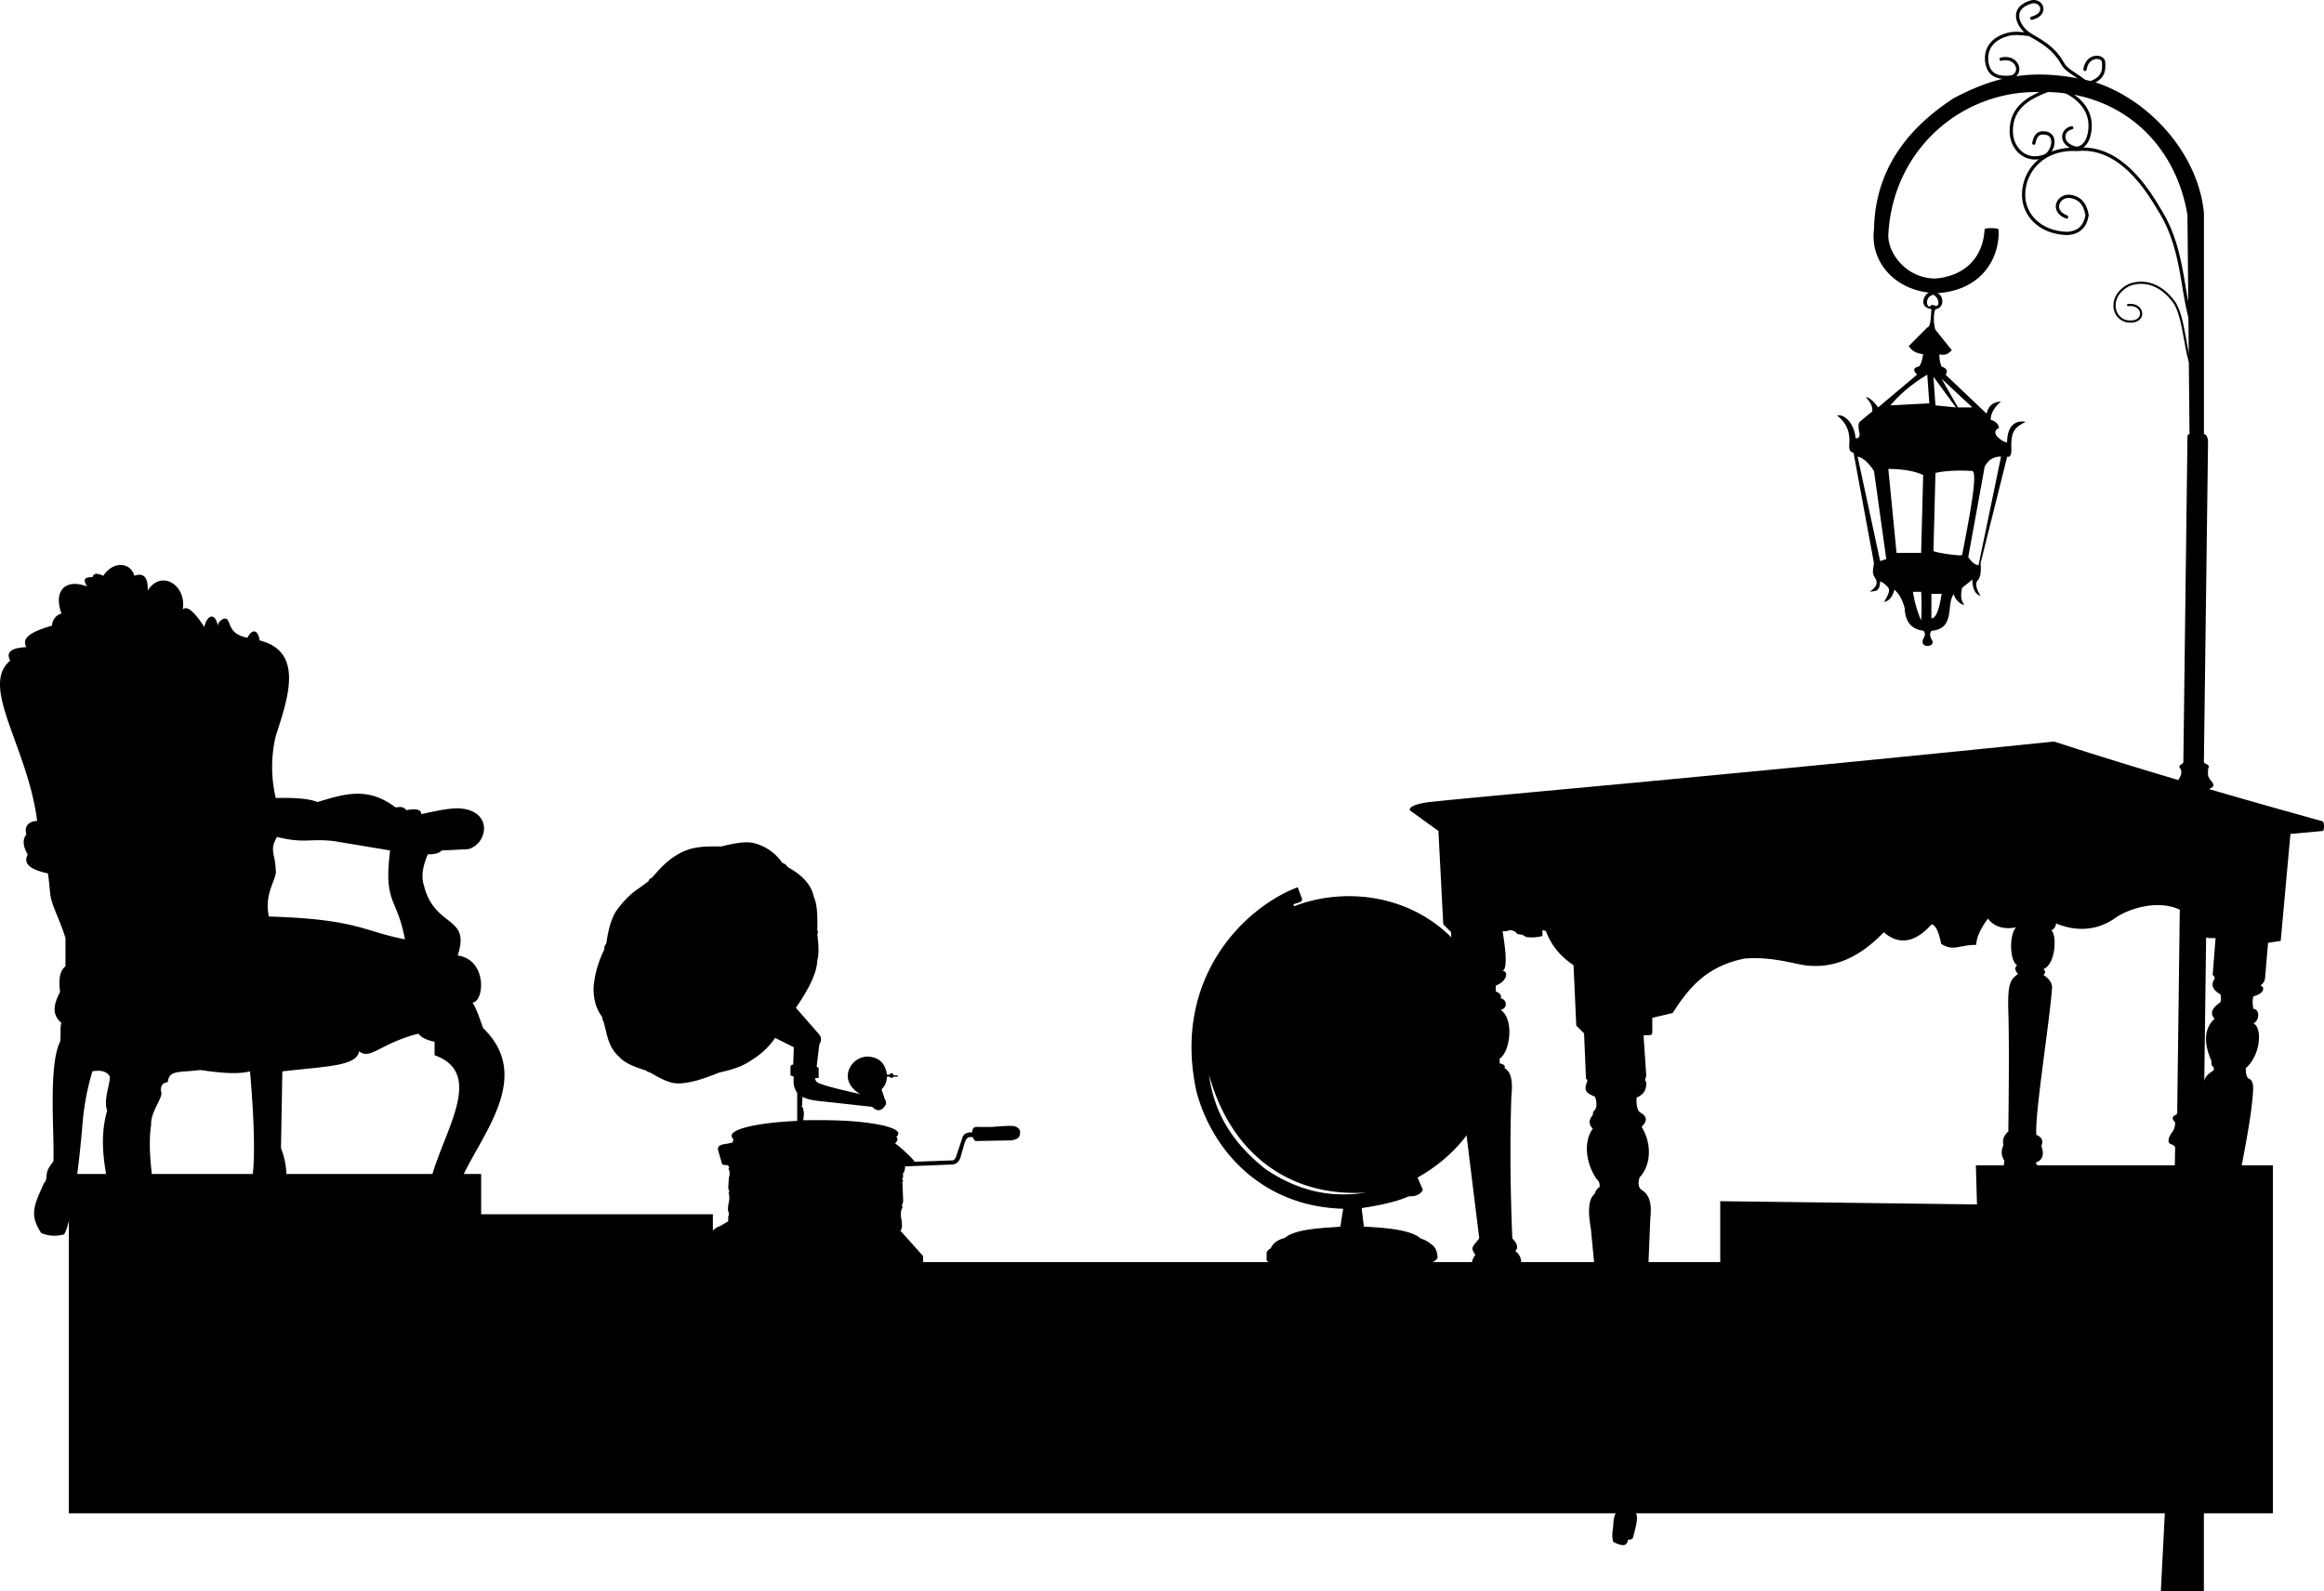 <svg xmlns="http://www.w3.org/2000/svg" viewBox="0 0 2136.29 1463.34">
  <defs/>
  <defs>
    <style>
      .cls-2{fill:none;stroke-linecap:round;stroke:#000;stroke-miterlimit:10;stroke-width:3px}
    </style>
  </defs>
  <g id="Warstwa_2" data-name="Warstwa 2">
    <path id="chair" d="M309.91 1055.78L300 997.57c4.95-47.05 58.2-110.21 6.19-128.79V856.4c-8.24-1.75-12.62-4.35-14.86-7.43-34.67 8.67-44.58 24.77-54.49 16.1-2.47 13.62-27.24 13.62-70.59 18.57L165 954.23a70.75 70.75 0 015 27.25c-1.24 2.47-3.72 2.47-2.48 16.09-4.89 4.86-13.89 4.23-23.53 0 .26-9.26-2-14.43-5-18.57 3.72-31-2.48-95.36-2.48-95.36-14.54 3.61-35.91 0-45.82-1.24-21 2.48-28.48 0-29.72 11.15-4.59.55-6.94 3.17-6.19 8.67 2.48 4.95-9.91 18.57-9.11 30.37-4.67 29.76 5.24 67.53 6.65 103.41 1.49 24.82 2 48 0 66.88a69.69 69.69 0 01-2.47 23.53c-3.72 3.71-29.73 7.43-33.44 0-3.72-6.2 2.48-14.86-6.19-14.86 1.24-19.82 18.57-40.87 11.14-63.16C9 997.57-5.88 958 5.26 919.56c-3.71-8.67 2.48-23.53 2.48-31-2.83-5.3-8.72-6.2-16.1-5A235.7 235.7 0 00-17 927c-3.19 36.4-6.19 65.63-9.9 69.35 0 0-1.13 26.36-7.43 37.15-7.63 2-14.64 1.53-21.06-1.24-11.61-17.47-5.93-26.42 2.48-45.82 4.95-4.95-1.24-8.67 8.67-19.82 1.24-23.52-4.95-87.92 6.19-110.21 1-6-.33-13.42 1.24-17.34-9.47-8-6.79-18-1.24-28.48-1.65-12.32.12-20 4.95-23.53V761c-4.64-15-10.68-26.19-13.2-36-1.19-4.63-1.32-12.76-2.92-23.38-13.9-3.1-23.62-7.65-18.58-17.34-3.87-6.85-5.4-13.25-1.24-18.57-2.43-8.56 3.4-12.16 9.91-12.39-8.67-68.11-53.25-123.84-24.77-147.36-4.45-8.31 1.9-11.83 14.9-12.41-5.53-9.28 7-14.94 23.53-19.81.36-5.24 3-9.11 8.67-11.15-7.93-22.1 5-32.2 23.53-24.77-4.37-7.38-1.71-8.5 5-8.66 1.27-4.37 5.35-3.27 9.91-1.24 10.29-15.15 26-11.15 28.48 0 9.14-3.22 12.77 2.09 12.39 13.62 12.38-19.82 35.91-5 32.19 17.34 4.18-4.05 11.18 2.86 19.82 16.1 2.47-11.15 10-13.64 12.38-1.24.25-2.48 2-4.52 5-6.19 8.66-2.48 1.23 13.62 22.29 17.33 4.26-8.66 9.9-7.43 11.14 2.48 41.24 10.3 26 53.25 14.86 87.92a123.63 123.63 0 000 57c16.35-.39 30.21.36 38.39 3.72 27.15-8.44 47.06-13.63 71.83 4.95 6.32-1 7.43 0 9.91 2.48 8.05-1.5 13.76-.92 13.62 3.71 14.64-3.2 29.43-6.53 38.39-5 27.56 4.05 22.29 32.2 4.95 37.15l-24.77 1.24c-1.09 2.07-6.19 3.71-12.55 3.54-4.37 10.26-6.43 20-3.55 28.66 9.91 39.62 43.35 27.24 31 64.39 27.25 3.72 24.77 42.11 13.63 43.34 3.71 5 7.43 17.34 9.9 23.53 53.66 51.89-19.81 115.17-26 157.28 3.71 3.71 9.38 15.52 16.1 23.53 4.39 5.23 4.16 5.11 6 10.35 2 8.76-5 18.06-6 24.32-8.91 5.03-26.18 2.53-31.13-3.69zm-149.85-357.9c2.48 7.44-11.14 21.06-6.19 43.35 81.73 2.48 86.69 13.62 125.08 21-7.43-39.63-19.82-32.2-13.62-81.73l-52-8.67c-23.53-2.48-26 2.48-52-3.72-7.46 12.44-1.27 16.15-1.27 29.77z" transform="translate(93.29 101.5)"/>
    <path id="table" d="M1202.92 643.78c-1.79-2.68 4.08-6.39 19.67-8 58.91-6.24 248.81-22.29 570.58-55.26a7.92 7.92 0 013.31.35c73.53 23.93 156.48 48.24 245.18 72.8 1.79.89 1.79 8.94 0 8.94l-29.51 2.68-8.94 98.36-11.63 1.79-2.68 31.3a9.36 9.36 0 01-4.47 8c4.15.78 4.47 7.16-6.26 9.84-1.27 3.21-.67 8.87 0 11.63 5.37 0 6.26 9.83 0 13.41 8 3.28 7.16 28.61-7.15 41.13.15 4.7.61 9 3.58 9.84 4.37 2.79 3.59 9 2 24.17-2.6 24.27-11.45 65-23.43 131.41 7.16 6.26 5.37 9.84 4.48 14.31 2.68 1.79 2.68 14.31-3.58 16.1 1 5.11 1.41 10-5.37 11.62 1.17 2.76 2.34 5.52-2.68 9.84l-3.58 20.56c3.58 1.79.9 7.16-1.78 8.05l-2.69 9.84c5.37 8.94 26.83 3.57 15.2 21.46-4.47 5.36-18.77 4.47-17.88-9.84l-4.47-.89c-6.13 2.14-9.63.88-7.15-8-.22-3.68-1.06-5.9-2.69-6.26l-.89-8.05c-2.85-.31-2-8.36.89-8v-24.14c-3.64-2-4.14-4.12-.89-6.26-7.15-7.15-4.6-9.88-1.79-13.41-5.78-4.76-6.59-10.29 0-17-3.36-6.24.31-10 7.16-12.52 6.22-97.86 4.47-130.55 6.25-144.86 1-8.39 2-10.84 9.84-16.09.37-1.75.25-3.08-.89-3.58a4.11 4.11 0 01-.9-4.47c-7.58-16.94-7.1-30.24 2.68-39.34-4.82-5.16-2-10.21 5.37-15.2a13.69 13.69 0 000-7.16c-8-4.66-8.72-9.45-5.37-14.3a3.66 3.66 0 00-1.78-3.58l2.68-34c-6.41.49-11.47-.4-14.31-3.58-11.62-37.55-59-28.61-78.69-14.3-17.2 11.9-36.66 11.62-53.65 4.47-.2 2.46-1.7 5.64-4.47 6.26 5.37 3.57 4.47 31.29-7.15 35.76 1.79 1.58 2.4 3.3 0 5.37 3.74 2.47 7.15 5.36 8 10.73-1.79 29.51-16.1 117.14-14.49 136.27 4.77 2.07 6.68 4.89 4.65 10.37 3.4 8.91-.17 13.66-5.36 15.21 2.86 3.9 3.84 7.3-1.79 8.94 2.38 3.52 4.59 7-1.79 9.83l-1.79 18.78c.62 2.53 1 5-1.79 6.26l.9 3.58c16.09.89 0 28.61-9.84 15.2-4.94 2.81-6.66.43-6.26-5.37-3.65-10.11-4.58-17.85-1.79-22.35l-.89-18.78c-3-2.26-2.69-5-.9-8.05-3-1.73-3.71-5.15-2.68-9.83-3.13-4.53-3.18-9.32-.89-14.31-1.13-4.5 0-8.72 4.47-12.52.37-36.26.89-79.58 0-110-.9-27.72 2.48-29.92 8.94-34.88-3.76-4.2-2.83-5.86-.89-8-7.16-4.47-7.16-28.62-.9-34.88-10.47 2.12-19.67 0-25.93-8-6.31 8.6-10.46 16.76-10.73 24.14-16.1 0-20.57 6.26-32.19-.89-2.21-10.83-5.06-17.61-8.94-17.89-13.35 15-28.62 20.57-43.82 7.15-26.5 27.63-52.84 34.94-79.16 29.19-13.86-3-29.51-6.44-48.7-5-35.55 7.07-51.8 27.57-66.17 50.07l-18.78 4.47v13.61a2.26 2.26 0 01-2.48 2.24l-5.57.25 2.52 37.53c-1.07 2.09-1.42 4 0 5.66.13 6-1.47 10.86-8.81 14-.51 5.64.08 10.36 2.68 13.41 6.25 3.28 8.06 7.5 1.79 13.41 11 18.12 7.16 37.56-1.79 46.5-1.75 5.53-1 9.62 1.79 11.62 8.51 4.88 9.3 15.14 8 26.83l-6.26 153.8c6.27 4.86 8.67 9.91 6.26 15.2 4.47 4.47 6.26 18.78-.89 22.35 2 5.68 1.81 10.52-3.58 13.42 3.5 1.46 2.68 7.15-.9 8l-.89 25.93c2.68 2.69 1.79 13.42-3.58 16.1 1.46 4.45.35 9.38-6.26 12.52 7.16 3.58 2.69 15.2.25 25.58-.87 1.41-2.27 2.12-4.48 1.78-1.13 4.83-2.92 7.51-13.65 2.15-1.4-3.82-.91-9.33 0-15.2.27-12.44 4.11-14 8-15.21-3-1-5.31-7.66-7.16-17.88-2.94-3.73-2.87-6.27-.89-8.05-.65-12.59-.86-27-4.47-26.82-2.5-2.74-2.2-6.16-.89-9.84-4.22-.28-5.28-4.38-4.48-10.73-7.64-6-5.36-16.09-1.78-21.46-1-6.34.89-11 5.36-14.31l-14.31-148.43q-4.63-25.87 3.58-32.19a10.34 10.34 0 014.47-6.26c.28-3.41-.78-5.65-2.68-7.15-11.07-16.33-11.62-35.77-3.58-46.5-4.24-4-3.65-8.22 0-12.52 0-2.14.49-3.69 1.79-4.47 2.68-3.58 1.43-10.05 0-12.52-8.8-3.34-9.83-6.26-7.15-13.41.66-1.65.32-2.52-.9-2.68l-1.78-42-7.16-7.15-2.54-55.53c-12-8-20.26-18.18-25-30.41-.15-.92-1.09-1.43-3.57-1.78v5.36a39 39 0 01-15.21.9c-1.79-1.57-4.38-2.53-8-2.69-1.41-2.58-4-3.48-7.16-3.57a9.92 9.92 0 01-6.26.89c1.79 11.63 5.37 34 0 36.66 5.37 0 4.75 9.08-6.26 13.41v5.37c3.37 1.41 5.68 3.2 4.48 6.26 5.36.89 7.15 8.94 0 10.73 12.51 8 8.94 38.45-.9 44.71v4.47c3.49.67 5.47 2 4.47 4.47 5.89 2.78 7.82 11.67 6.26 25.93-1.38 41.74-1 85.39.9 130.55 4.61 4.67 5.69 8.59 2.68 11.63 8.36 5.64 6.26 17.88 0 19.67 2.68 1.79 3.32 8-1.79 8.94 2.68 2.68 4 7.49-.89 9.84l.89 25c.94 3.75 1.54 6.78-1.79 8.05 1 7.31 0 12.55-2.68 12.52-.81 11.85-5.81 12.18-13.41 5.36-11.63-8.94-14.31-9.83-6.26-17.88a9.92 9.92 0 01.89-8.05c-1.45-10.27-2.9-20.59-5.36-24.14-2.19-3.65-1.47-5.62 0-7.15-4.47-3.58-6.26-4.47-4.47-11.63-7.16-5.36-5.59-12.22-1.79-17-4.36-7-3.58-6.26 3.57-15.2l-15.2-123.4c-3.57-19.67-4.47-23.24 2.69-33.08-1-1.58.46-3.43 2.68-5.36-2.54-1.22-3.58-3-2.68-5.37-8.05-10.73-12.52-31.3-3.58-40.24-5-3.74-5.13-7.63-1.79-11.62 1.61-2.52 2.57-2.53 3.58-2.69 2.68-4.67.75-8.22-1.79-11.62-5.87-1.66-9.61-4.47-5.37-11.62l-2.68-.9-1.79-35.77-7.15-7.15-4.47-85.84z" transform="translate(93.29 101.5)"/>
    <g id="lantern">
      <path d="M1674.54 478.44c-10-1.3-16.38-7.22-17-20.72-1.76-7.06-4.76-12.85-9.42-17-1.74 6.36-4.76 10.33-9.42 11.3 3.16-6 5.76-9.81 3.77-13.18-2.33-2.63-4.75-4.87-7.53-5.65-.22 9.77-4.37 8.54-9.42 9.42 4.43-3.65 7.53-5.66 5.65-11.31-3.77-5.65-3-6.5-1.88-15.07l-18.79-101.66c-4 .07-4.23-4.27-3.77-9.42.44-12.25-4.55-19.23-11.3-24.48 5.65-1.89 15.57 5.89 17 20.72 2.5.48 3.64-.94 3.77-3.77-1.59-6.28-1.31-9.62 0-11.3l11.47-9.42c.84-4.92-2.24-9.1-5.82-13.19 1.88 0 5.36 1.39 11.3 9.42l35.74-30.13c-4.59-4.66-2.49-6.57 1.88-7.54 2.21-2.62 3-7 3.77-11.3-5.62-.65-10.37-2.61-13.18-7.53l17-17c3.09-.67 3.27-9.24 3.77-16.95-13.19-1.88-5.65-15.07-1.89-15.07-33.9-3.77-54.62-30.14-50.85-58.39.85-48.73 24.87-89.08 73.46-120.55 39.55-20.72 73.46-28.25 128.08-15.07 49 15.07 96.06 64 101.71 120.55v203.47c1.89 0 3.76 3.09 3.77 7.53L1932.59 599c0 1.89 3.77 1.89 4.68 4.17-.91 3.37-.91 1.48-.91 7.13-.06 4.78 5.65 7.54 5 10.65-1.19 2.54-3.8 2.06-5 4.42l-3.77 295.73c1.89 5.65 3.77 1.88 4.45 5.91-.68 3.5-4.45 1.62-4.45 5.39 0 9.41 5.65 11.3 5.83 16.12-.18 2.71-5.69 2.5-5.83 6.48l-3.76 301.37c0 1.89 3.76 0 4.28 4.46-.52 3.08-2.4 1.19-2.4 5 1.88 9.42 13.18 18.84 1.88 18.84v77.22H1893l3.76-73.46c-1.88-5.65-5.07-4-5.82-6.34-.93-3 3.45-8 7.71-12.49 0-11.3-1.89-5.65-2.62-10.93.73-4.14 1.77-3 4.5-4.14l5.65-301.37c-2.55-3.3-5.65-1.89-6.11-5.42.46-7.77 6.11-7.77 6.11-17.19-2.07-2.59-2.37-3.31-2.26-3.76.38-3.77 4.15-1.89 4.15-5.65l3.76-295.73c-1.72-1.58-5.48-3.34-5.17-5-.48-2.5 5.17-6.27 5.17-11.92.35-2.54-1.88-3.77-1.64-4.81-.24-2.72 3.55-2.24 3.53-4.61l3.76-297.6c0-1.89 0-3.77 1.89-3.77l-1.89-201.54c-11.3-67.81-64-114.9-135.61-113-71.58-1.88-135.62 52.74-139.39 131.85 0 17 17 39.56 43.32 39.56 24.49-1.89 43.71-17 45.21-45.21 0-1.67 13-1.4 12.92.27 1 29.5-18.57 56.24-56.5 58.39 5.91 1.62 7.26 13.67-1.63 14.8-1.88 3.77-1.88 13.19 0 18.84l15.07 18.83c-3.77 3.77-6.14 5-11.3 3.77a25.23 25.23 0 001.88 11.3c5 1.69 5.94 4.27 3.77 7.54l37.67 35.78c2-8.88 7.37-10.53 13.19-11.3-5.31 4.88-9.48 10.17-9.42 16.95 4.77 1.42 7.21 4 7.53 7.54-3.76 1.88-4.23 4.1-1.88 7.53 3 2.94 6.1 5.36 9.42 5.65 0-15.07 7.53-20.72 17-18.83-10.78 5.4-13.18 9.42-13.18 22.6.35 6.1-.31 10.34-3.77 9.42l-24.49 97.94c.55 5.69.36 11-1.88 15.07-3.66 2.63-2.13 8.33 1.88 15.07-5.3-1.85-7.46-7.28-7.53-15.07l-9.42 7.54c-1.14 5.19-1.77 10.88 2.05 15.72-3.74-.08-9.58-6.3-9.58-10.07-7.54 9.42 1.88 32-20.72 33.9-1.74 2.67-1.33 5.14 0 7.54 5.65 7.53-11.31 9.42-7.54 0 2.02-3.27 2.23-6.08-.01-7.64zm-39.55-64l5.65-1.88-11.3-81c-5-7.57-10-12.24-15.07-13.18L1635 414.4m7.53-84.76l7.53 77.23h22.61l1.88-71.58c-8.64-4.04-19.74-5.47-32.03-5.65zm43.32 3.77L1684 405c-.21 1.5 26.16 5.26 26.37 3.77 7.35-38 14.39-75.1 9.42-77.23-12.64-.61-24.45-.46-33.95 1.87zm45.21-5.65L1716 410.63q4.47 7.19 9.42 7.54l20.72-99.83c-5.67 0-11.32 1.88-15.09 9.42zm-65.93 114.9a110.36 110.36 0 007.54 26.37 212.76 212.76 0 000-26.37zm17 1.88v22.6c5.1-.44 7.46-10.81 9.41-22.6zM1678.31 243c-12.41 7.54-24 16.49-33.91 28.25l35.79-1.88zm5.65 1.88l1.88 26.37 18.84 1.88zm7.53 1.88l15.07 26.37h13.19zm-7.49-77.22c-9.42 1.88-5.65 15.06-1.88 9.41h1.88c5.61 3.77 6.6-5.53 0-9.41z" transform="translate(93.29 101.5)"/>
      <path fill="none" stroke="#000" stroke-linecap="round" stroke-miterlimit="10" stroke-width="2" d="M1956.19 280.5c15.07-1.88 16.95 17 0 15.07-15.07-1.88-18.84-24.48 1.88-33.9 17-5.65 31.18 3.75 39.56 15.07 11.3 13.18 11.3 58.39 18.83 60.27"/>
      <path d="M1806.39 98c-15.07-5.65-7.53-20.72 3.77-18.84 7.43 1.23 13.08 5.72 15.07 17-1.6 10.53-7.51 16.56-18.84 17-24.68-1-39.55-17-39.55-35.79.2-22.59 18.83-43.32 49-41.44q41.12-4.45 75.34 54.63c26.37 41.43 18.84 82.87 35.79 120.54" class="cls-2" transform="translate(93.29 101.5)"/>
      <path d="M1776.26 30.15c1.34-7.58 4.79-9.94 9.41-9.42 11.72.47 9.42 15.07 1.89 20.72-17 7.54-31.08-4.71-32-20.72-1-25.43 18.83-33.9 39.55-41.44M1811.1 16c-9.42 1.89-11.3 15.07 3.77 18.84 9.42 0 13.18-11.3 13.18-20.72 0-16.95-13.18-28.25-28.25-33.9M1774.37-84.75c15.07-3.77 9.42-17 0-15.07-20.72 5.65-13.18 22.61-1.88 30.14 13.18 7.53 22.6 13.19 30.14 26.37 3.36 7.17 15.06 11.3 22.6 18.84 15.09-3.89 16-12.05 15.07-20.72-1.89-5.65-15.07-5.65-17 7.53" class="cls-2" transform="translate(93.29 101.5)"/>
      <path d="M1746.12-47.08c15.07-3.76 20.72 13.19 9.38 16.46-11.58 1.18-20.87-1-22.57-14.57-1.14-12.13 5.65-20.72 18.84-24.49 5.79-1.76 13.06-1.19 20.72 0" class="cls-2" transform="translate(93.29 101.5)"/>
    </g>
    <path id="phonograph" d="M619.23 852.84a69 69 0 01-21.55 20.32c-6 4.37-14.24 7.91-25.24 10.46l-4.93 1.23c-12.31 4.93-25.85 9.85-37.55 9.85-8.62 0-17.85-5.54-26.47-10.46A2.32 2.32 0 01501 883c-10.62-3.32-20.4-7-25.24-12.93-6.45-5.44-9.65-13.36-11.7-22.16l-2.46-9.85a6.78 6.78 0 01-1.23-4.31c-6.14-8-8.25-17.4-8-27.71a95.38 95.38 0 019.85-34.47c-.34-2 .55-3.81 1.85-5.54 1.65-11.62 4.15-22.31 9.24-30.17 5.87-8 12.4-15.07 20.31-20.31l9.23-6.77a4.13 4.13 0 013.08-3.08c7.41-8.76 14.92-16.5 22.78-20.93 12.71-8 24.82-7.94 36.94-8H570c11.57-2.91 22.28-4.88 29.55-3.07A44.84 44.84 0 01626 692.16c2.71.55 3.6 2.05 4.92 3.7 12.32 6.84 21.49 15.3 24 27.7 3.12 6.59 3.33 18 3.08 30.17.58 1.43.91 2.78 0 3.69 1.2 9.65 1.68 18.31 0 24-.28 10.35-6.33 24.57-19.7 43.71l20.93 24c2.1 2.36 3.36 5.13.62 9.85l-2.46 20.31 1.84 1.23v9.24h-3.08c-.25 2.74 1.7 4.55 5.54 5.54 6.95 2.67 21.24 5.95 35.71 9.23-21.55-12.93-8.62-34.47 6.77-34.47 10.85.43 16.38 6.41 17.86 16.62h2.46c.61-1.85 3.08-1.85 3.69.62h3.69v1.23h-3.69a2.21 2.21 0 01-3.69 0H722a16.58 16.58 0 01-4.93 11.69l3.08 9.24c1.56 2.21 1.49 4.47-.62 6.77-3.48 4.39-7.19 3.92-11.08 0L658 910.71c-6.88-.83-10.82-2.16-13.54-3.69l-.62 9.84c1 0 1.52.1 1.23.62v1.85c1 1.48.52 5.43 0 9.23 26.07-.34 51.62 0 73.88 4.93 10.18 2.54 13.76 5.11 13.54 7.38-.19 1.38-1 2.08-1.85 3.08 2.24 1.79.79 3.95-1.23 6.16.82-.88 18.68 15.74 17.86 16.62l34.47-1.23c2.23.18 3.36-1.86 4.31-4.93L791.6 944c1.2-3.29 4.4-4.36 8.62-4.31l.61-2.46c.33-2.24 2.66-2.83 6.16-2.46h11.08c10-.84 18.76-1.4 21.55-.62 5 1.75 5.47 4.94 4.31 8.62-.78 2.44-3.56 3.69-7.39 4.31l-33.24.62a8.81 8.81 0 01-2.47-3.7h-3.07c-2.64.66-3.94 3.74-4.93 7.39l-2.46 8.61c-1 4.53-2.73 8.29-7.39 9.23L738.66 971c0 2.71-.52 5.48-1.85 6.16v4.3c-.46.31-.7.45-.62 1.85.89.58 1.12 1.18 0 1.85l.62 14.16c.18 3.12.25 5.71-1.23 7.39a2.47 2.47 0 01.61 2.46c0 .35-.18.61-.61.61a20.34 20.34 0 000 11.08c.41 4.17.45 7.85-1.23 9.24l20.93 23.39v9.24c-2.26 1.73-4.64 3-7.39 3.07l-12.89-3.03-11.69 3.69a3.22 3.22 0 01-1.85 1.85 4.77 4.77 0 01-2.46 0 3.69 3.69 0 00-1.23 3.08v4.3c-.49 1.48-3.82 3-8 3.7H698c-2-.44-3.77-2.63-5.54-4.93v-3.07l-51.1 1.23v4.31c-.12 1.31-.45 2.5-1.85 3.07a106.37 106.37 0 01-13.54 0l-9.85-2.46v-7.39l-33.86-8v1.85a40.74 40.74 0 01-9.85 2.46c-6.71-.93-9-2-9.85-3.08l-1.23-2.46v-8.62l-1.85-6.16a1.67 1.67 0 01-1.85-1.23v-10.46a19.12 19.12 0 004.31-4.31 16 16 0 016.78-4.31l7.38-4.31v-4.31a5.54 5.54 0 000-4.92c-.45-1.91-.2-4.85.62-8.62a16.75 16.75 0 000-7.39c-.36-.45-.46-.88 0-1.23a4.08 4.08 0 00-.62-3.7l.62-9.85c1-3.29.85-5.66 0-7.38-.48-.62-.27-.94 0-1.23.48-1.45-.27-2.32-1.23-3.08a12 12 0 01-4.93-.62l-3.69-12.93c-1.28-4.28 3-5.59 8.62-6.15l4.92-1.23a3.19 3.19 0 01.62-2.47 7.82 7.82 0 01-1.85-3.69c.62-7.39 30.78-12.31 60.33-13.54v-25.86c-3-4.21-3.88-9.19-3.08-14.77l-3.07-1.23v-6.78c-.12-2 .61-3.13 2.46-3.07l.61-16z" transform="translate(93.29 101.5)"/>
    <path id="globe" stroke="#000" stroke-miterlimit="10" d="M1214.1 992.55c-2.15 3.88-6.31 5.72-12.57 5.46-10.43 4.81-25.87 8.2-43.71 10.93l2.19 18c26.37 1 45.53 4.17 52.45 10.92a22.71 22.71 0 019.29 4.92c3.78 2.19 5.57 6.42 6 12-5.47 9.83-47.54 14.75-79.77 14.2-32.78 0-71.48-4.29-76.49-12v-6.55c1.08-2.64 3.14-3.3 3.82-3.83 1.64-4.91 7.91-8.4 12.57-9.28 9.26-8 30.72-8.95 51.36-10.38l2.73-17.49c-73.76-1.64-120.37-52.29-135-107.63-22.4-103.26 43.71-168.27 92.33-186.85l3.28 8.74c.92 1.83.71 3.17-1.09 3.83l-6.56 2.18 1.1 2.73c56.82-22.4 141-7.65 175.37 75.4 25.14 57.91 6.56 135-62.28 173.19zM1069.86 974c36.39 24.59 70.54 26.92 102.17 19.67-72.67 8.74-134.76-29.36-155.16-113.64 2.7 33.36 16.46 65.23 52.99 93.97z" transform="translate(93.29 101.5)"/>
    <path id="stairs" d="M63.29 1079.5h379v37h213v44h926v-56l236 3-1-36h273v320h-2026v-312z"/>
  </g>
</svg>
